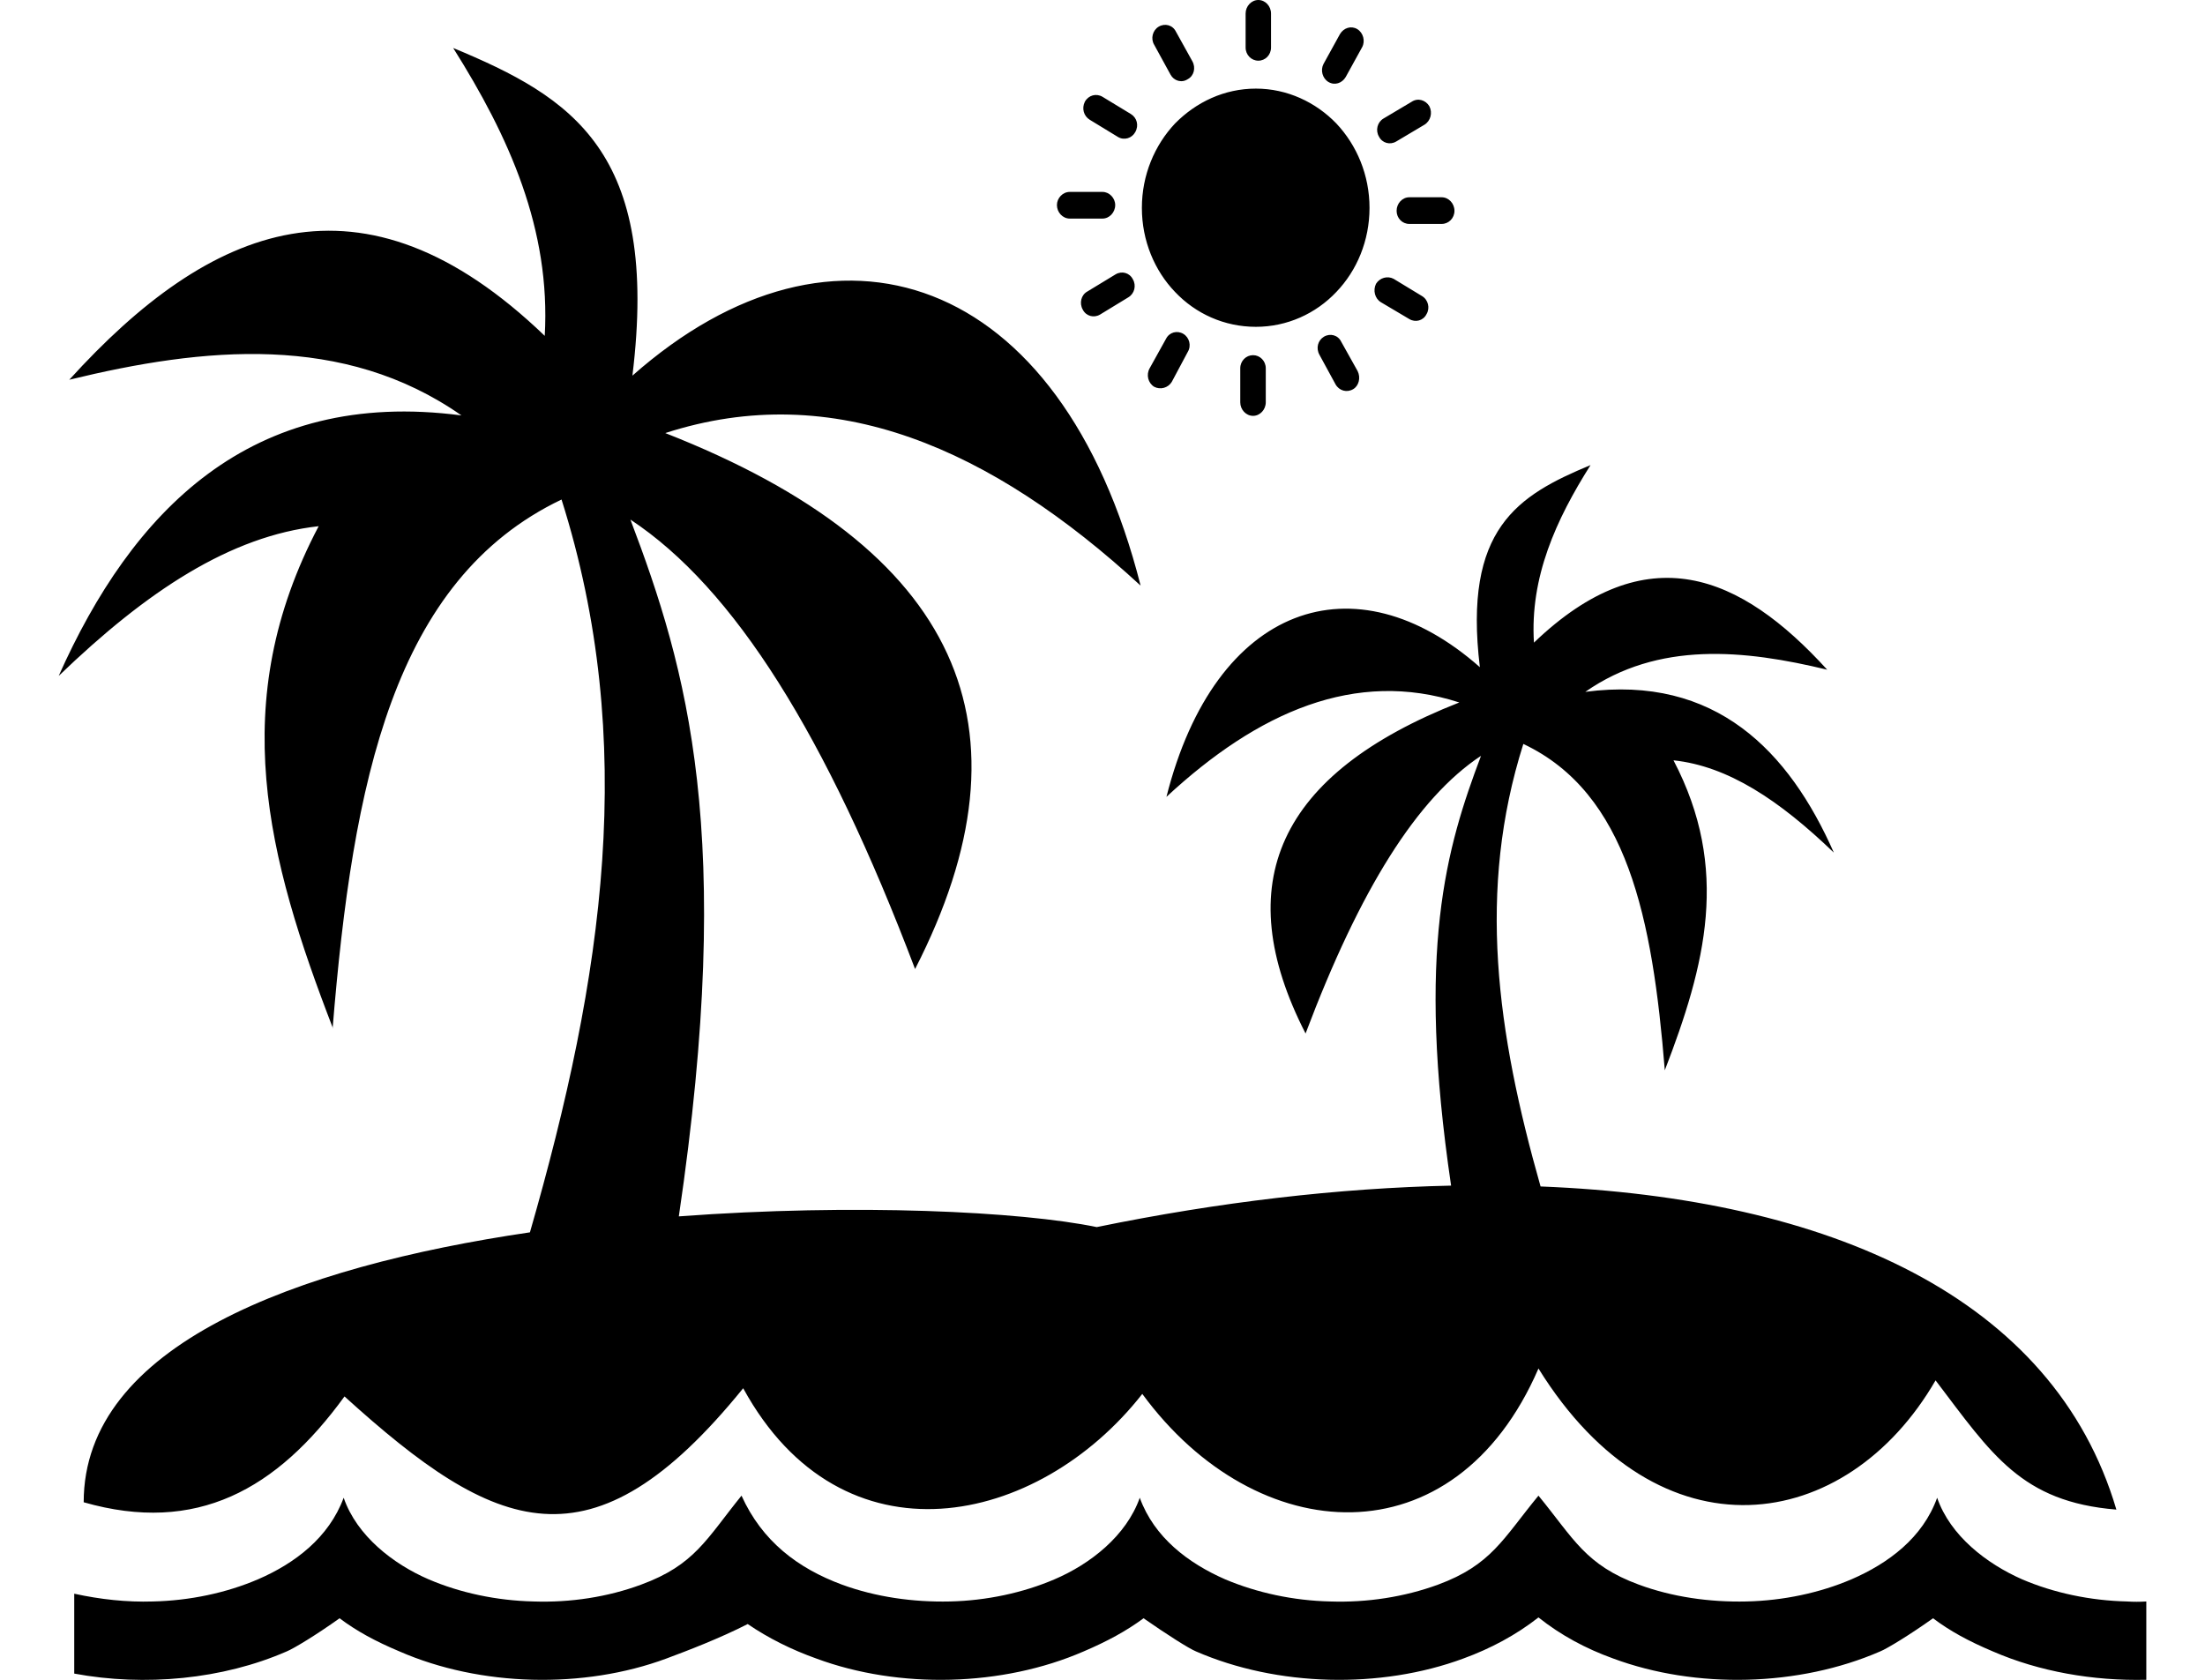 <?xml version="1.0" encoding="UTF-8"?>
<svg xmlns="http://www.w3.org/2000/svg" xmlns:xlink="http://www.w3.org/1999/xlink" width="21px" height="16px" viewBox="0 0 20 16" version="1.1">
<g id="surface1">
<path style=" stroke:none;fill-rule:evenodd;fill:rgb(0%,0%,0%);fill-opacity:1;" d="M 2.668 9.793 C 2.859 7.449 3.246 5.523 4.848 4.758 C 5.578 7.066 5.25 9.297 4.547 11.738 C 2.316 12.066 0.297 12.816 0.297 14.309 C 1.371 14.617 2.137 14.188 2.781 13.301 C 4.219 14.605 5.133 15.004 6.578 13.223 C 7.52 14.945 9.387 14.543 10.379 13.277 C 11.469 14.762 13.355 14.879 14.152 13.035 C 15.301 14.887 17.086 14.613 17.934 13.148 C 18.469 13.852 18.75 14.305 19.656 14.379 C 19.059 12.355 16.922 11.41 14.172 11.301 C 13.754 9.828 13.566 8.48 14.008 7.086 C 15 7.555 15.238 8.746 15.355 10.191 L 15.355 10.195 C 15.742 9.191 15.98 8.277 15.438 7.242 C 15.957 7.297 16.445 7.621 16.965 8.121 C 16.539 7.156 15.84 6.426 14.598 6.59 C 15.293 6.105 16.113 6.188 16.902 6.379 C 16.078 5.473 15.184 5.09 14.109 6.121 C 14.07 5.496 14.32 4.949 14.648 4.43 C 13.953 4.719 13.434 5.035 13.594 6.355 C 12.406 5.305 11.074 5.75 10.609 7.59 C 11.48 6.781 12.41 6.371 13.398 6.691 C 11.668 7.371 11.203 8.418 11.934 9.844 C 12.453 8.469 12.996 7.602 13.605 7.199 C 13.273 8.078 12.988 9.047 13.32 11.293 C 12.25 11.316 11.109 11.449 9.945 11.688 C 9.227 11.539 7.645 11.461 5.965 11.586 C 6.504 7.941 6.043 6.371 5.504 4.949 C 6.492 5.602 7.371 7.004 8.215 9.23 C 9.395 6.926 8.645 5.227 5.836 4.125 C 7.441 3.605 8.945 4.273 10.363 5.578 C 9.605 2.594 7.449 1.875 5.523 3.578 C 5.785 1.441 4.945 0.926 3.816 0.457 C 4.348 1.301 4.746 2.184 4.688 3.199 C 2.949 1.527 1.496 2.145 0.16 3.617 C 1.441 3.305 2.773 3.172 3.895 3.957 C 1.879 3.691 0.754 4.879 0.059 6.438 C 0.898 5.629 1.695 5.105 2.535 5.012 C 1.652 6.688 2.043 8.168 2.672 9.797 Z M 10.66 3.637 C 10.625 3.695 10.551 3.715 10.492 3.684 C 10.434 3.648 10.414 3.57 10.449 3.508 L 10.605 3.227 C 10.637 3.164 10.711 3.145 10.77 3.18 C 10.828 3.215 10.848 3.293 10.812 3.352 Z M 11.461 0.844 C 11.758 0.844 12.031 0.973 12.227 1.176 C 12.422 1.383 12.543 1.668 12.543 1.98 C 12.543 2.293 12.422 2.578 12.227 2.781 C 12.031 2.988 11.758 3.113 11.461 3.113 C 11.16 3.113 10.887 2.988 10.691 2.781 C 10.496 2.578 10.375 2.293 10.375 1.98 C 10.375 1.668 10.496 1.383 10.691 1.176 C 10.891 0.973 11.16 0.844 11.461 0.844 Z M 12.945 0.969 C 13.004 0.93 13.078 0.953 13.113 1.012 C 13.145 1.074 13.125 1.152 13.066 1.188 L 12.797 1.348 C 12.738 1.383 12.664 1.363 12.633 1.301 C 12.598 1.242 12.617 1.164 12.676 1.129 Z M 13.23 1.879 C 13.297 1.879 13.352 1.938 13.352 2.008 C 13.352 2.078 13.297 2.133 13.23 2.133 L 12.922 2.133 C 12.855 2.133 12.801 2.078 12.801 2.008 C 12.801 1.938 12.855 1.879 12.922 1.879 Z M 10.492 0.426 C 10.457 0.367 10.477 0.289 10.535 0.254 C 10.594 0.219 10.668 0.238 10.699 0.301 L 10.855 0.582 C 10.891 0.645 10.871 0.723 10.812 0.754 C 10.754 0.793 10.68 0.77 10.648 0.711 Z M 11.363 0.129 C 11.363 0.059 11.418 0 11.484 0 C 11.551 0 11.605 0.059 11.605 0.129 L 11.605 0.453 C 11.605 0.523 11.551 0.578 11.484 0.578 C 11.418 0.578 11.363 0.523 11.363 0.453 Z M 12.262 0.324 C 12.297 0.266 12.367 0.242 12.426 0.277 C 12.484 0.312 12.504 0.391 12.473 0.449 L 12.316 0.734 C 12.281 0.793 12.211 0.816 12.152 0.781 C 12.094 0.746 12.074 0.668 12.105 0.609 Z M 13.043 2.82 C 13.102 2.855 13.121 2.934 13.086 2.992 C 13.055 3.055 12.98 3.074 12.922 3.039 L 12.652 2.879 C 12.594 2.844 12.574 2.766 12.605 2.703 C 12.641 2.645 12.715 2.625 12.773 2.656 Z M 9.977 2.996 C 9.918 3.031 9.844 3.012 9.812 2.949 C 9.777 2.887 9.797 2.809 9.855 2.777 L 10.125 2.613 C 10.184 2.578 10.258 2.598 10.289 2.66 C 10.324 2.719 10.305 2.797 10.246 2.832 Z M 9.688 2.082 C 9.621 2.082 9.566 2.023 9.566 1.953 C 9.566 1.887 9.621 1.828 9.688 1.828 L 10 1.828 C 10.066 1.828 10.121 1.887 10.121 1.953 C 10.121 2.023 10.066 2.082 10 2.082 Z M 9.879 1.141 C 9.82 1.105 9.801 1.031 9.832 0.969 C 9.867 0.906 9.941 0.887 10 0.922 L 10.27 1.086 C 10.328 1.121 10.348 1.195 10.312 1.258 C 10.281 1.316 10.207 1.34 10.148 1.305 Z M 12.43 3.535 C 12.461 3.598 12.441 3.676 12.387 3.707 C 12.328 3.742 12.254 3.723 12.219 3.66 L 12.066 3.379 C 12.031 3.316 12.051 3.242 12.109 3.207 C 12.168 3.172 12.242 3.191 12.273 3.254 Z M 11.555 3.832 C 11.555 3.902 11.5 3.961 11.434 3.961 C 11.367 3.961 11.312 3.902 11.312 3.832 L 11.312 3.508 C 11.312 3.438 11.367 3.383 11.434 3.383 C 11.5 3.383 11.555 3.438 11.555 3.508 Z M 0.207 15.18 C 0.453 15.234 0.707 15.262 0.957 15.254 C 1.309 15.246 1.656 15.172 1.957 15.043 C 2.309 14.891 2.633 14.645 2.773 14.266 C 2.898 14.629 3.246 14.898 3.582 15.043 C 3.883 15.172 4.23 15.246 4.582 15.254 C 4.934 15.266 5.289 15.211 5.605 15.094 C 6.117 14.906 6.227 14.66 6.562 14.246 C 6.758 14.68 7.098 14.938 7.52 15.094 C 7.84 15.211 8.195 15.262 8.547 15.254 C 8.895 15.246 9.242 15.172 9.543 15.043 C 9.883 14.898 10.227 14.629 10.355 14.266 C 10.492 14.645 10.82 14.891 11.168 15.043 C 11.473 15.172 11.82 15.246 12.168 15.254 C 12.52 15.266 12.875 15.211 13.195 15.094 C 13.703 14.906 13.812 14.66 14.152 14.246 C 14.488 14.656 14.598 14.906 15.109 15.094 C 15.426 15.211 15.781 15.262 16.133 15.254 C 16.484 15.246 16.832 15.172 17.133 15.043 C 17.484 14.891 17.812 14.648 17.949 14.266 C 18.074 14.629 18.422 14.895 18.758 15.043 C 19.059 15.172 19.406 15.246 19.758 15.254 C 19.82 15.258 19.879 15.258 19.941 15.254 L 19.941 16 C 19.434 16.012 18.922 15.922 18.48 15.73 C 18.25 15.633 18.07 15.535 17.91 15.414 C 17.691 15.57 17.473 15.703 17.406 15.73 C 16.633 16.066 15.652 16.09 14.863 15.797 C 14.602 15.703 14.363 15.574 14.152 15.406 C 13.938 15.574 13.695 15.703 13.438 15.797 C 12.648 16.09 11.664 16.066 10.891 15.73 C 10.824 15.703 10.609 15.566 10.391 15.414 C 10.227 15.535 10.047 15.633 9.82 15.73 C 9.047 16.066 8.062 16.09 7.273 15.797 C 7.043 15.715 6.82 15.605 6.621 15.469 C 6.355 15.605 6.047 15.723 5.848 15.797 C 5.059 16.09 4.074 16.066 3.305 15.73 C 3.074 15.633 2.895 15.535 2.734 15.414 C 2.516 15.57 2.297 15.703 2.23 15.73 C 1.621 15.996 0.879 16.066 0.207 15.941 Z M 0.207 15.18 "/>
</g>
</svg>
